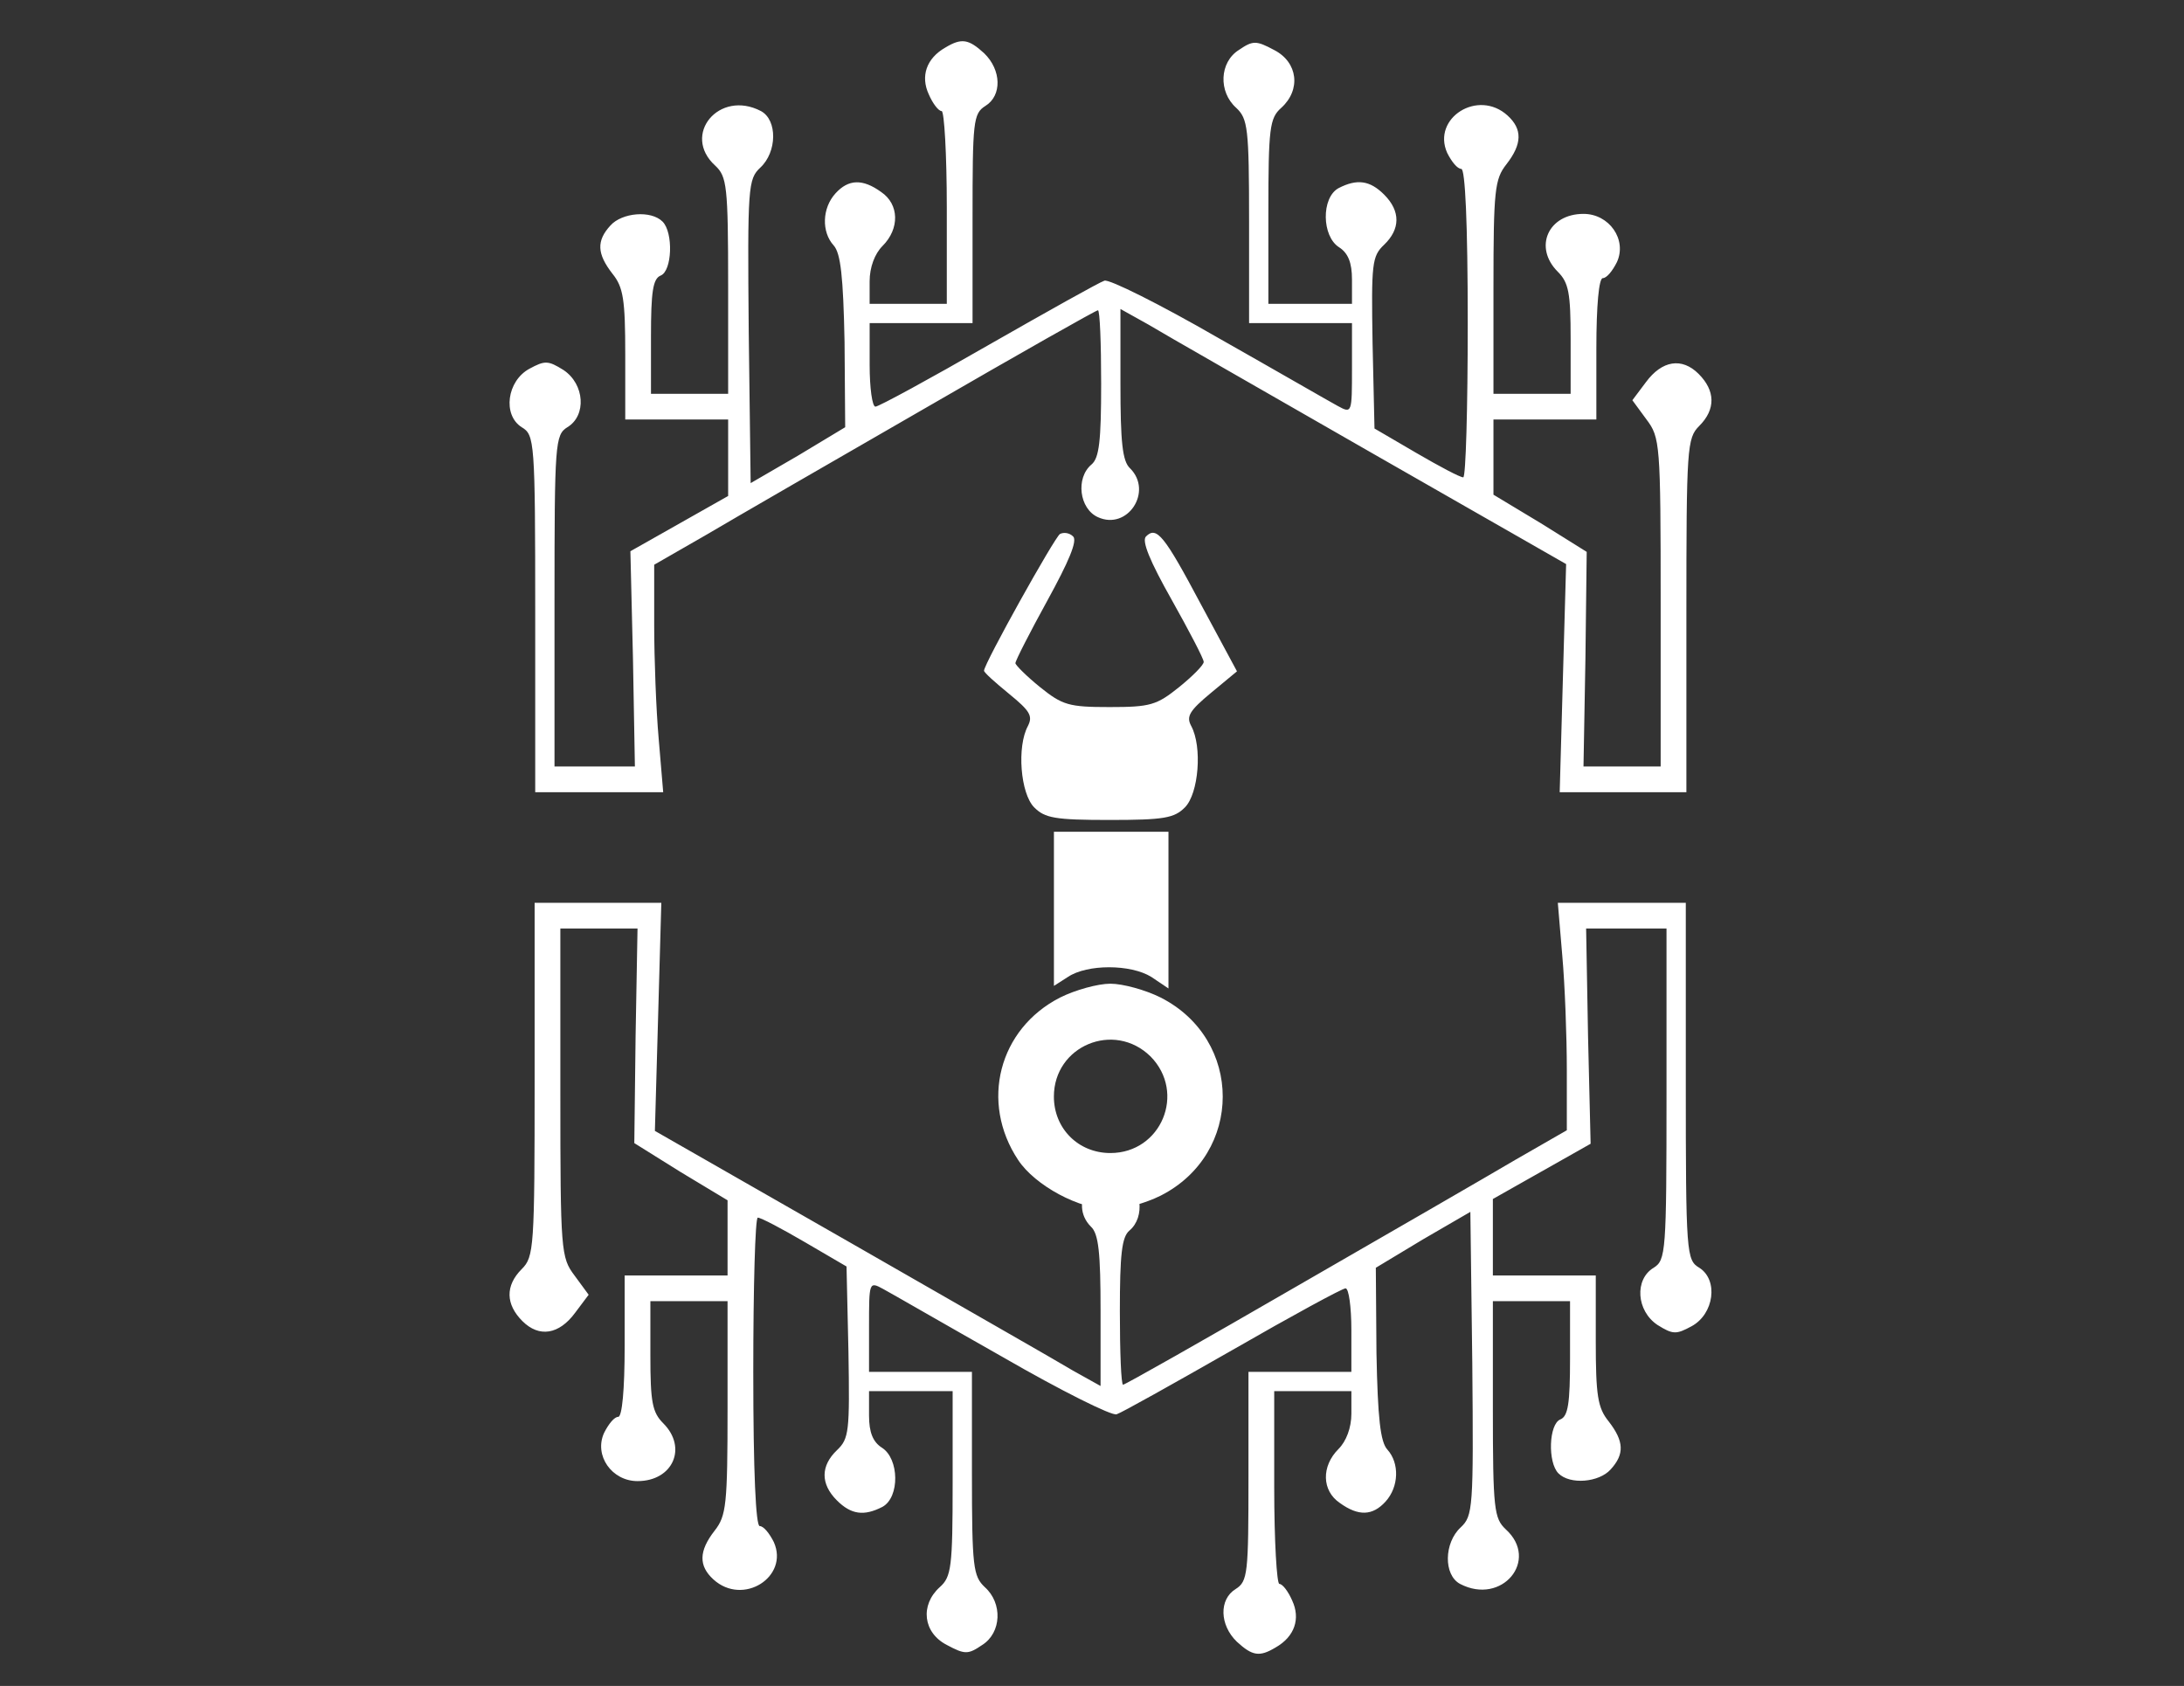 <?xml version="1.0" encoding="UTF-8" standalone="no"?>
<!-- Generator: Adobe Illustrator 25.4.1, SVG Export Plug-In . SVG Version: 6.00 Build 0)  -->

<svg
   version="1.1"
   id="class-icons"
   x="0px"
   y="0px"
   viewBox="0 0 4103.087 3167.522"
   xml:space="preserve"
   width="4103.087"
   height="3167.522"
   sodipodi:docname="terminalcore-logo.svg"
   inkscape:export-filename="logo-white.svg"
   inkscape:export-xdpi="96"
   inkscape:export-ydpi="96"
   inkscape:version="1.4 (86a8ad7, 2024-10-11)"
   xmlns:inkscape="http://www.inkscape.org/namespaces/inkscape"
   xmlns:sodipodi="http://sodipodi.sourceforge.net/DTD/sodipodi-0.dtd"
   xmlns:xlink="http://www.w3.org/1999/xlink"
   xmlns="http://www.w3.org/2000/svg"
   xmlns:svg="http://www.w3.org/2000/svg"><rect x="0" y="0" width="4103.087" height="3167.522" fill="#333333" stroke="none"/><sodipodi:namedview
   id="namedview1"
   pagecolor="#505050"
   bordercolor="#eeeeee"
   borderopacity="1"
   inkscape:showpageshadow="0"
   inkscape:pageopacity="0"
   inkscape:pagecheckerboard="0"
   inkscape:deskcolor="#505050"
   inkscape:zoom="0.12344984"
   inkscape:cx="1725.3971"
   inkscape:cy="1267.7214"
   inkscape:window-width="1366"
   inkscape:window-height="705"
   inkscape:window-x="-8"
   inkscape:window-y="-8"
   inkscape:window-maximized="1"
   inkscape:current-layer="g12" /><defs
   id="defs2"><linearGradient
     id="swatch1"><stop
       style="stop-color:#000000;stop-opacity:1;"
       offset="0"
       id="stop3" /></linearGradient><linearGradient
     id="linearGradient11"
     inkscape:collect="always"><stop
       style="stop-color:#000000;stop-opacity:1;"
       offset="0"
       id="stop11" /><stop
       style="stop-color:#000000;stop-opacity:0;"
       offset="1"
       id="stop12" /></linearGradient><linearGradient
     id="SVGID_1_"
     gradientUnits="userSpaceOnUse"
     x1="6.821"
     y1="32"
     x2="57.179"
     y2="32"
     gradientTransform="matrix(0,1,1,0,23.877,-24.045)">
			<stop
   offset="0"
   style="stop-color:#9B7644"
   id="stop1" />
			<stop
   offset="1"
   style="stop-color:#D7AB6D"
   id="stop2" />
		</linearGradient><linearGradient
     id="SVGID_1_-0"
     gradientUnits="userSpaceOnUse"
     x1="6.821"
     y1="32"
     x2="57.179"
     y2="32"
     gradientTransform="rotate(180,37.671,30.401)">
			<stop
   offset="0"
   style="stop-color:#9B7644"
   id="stop1-9" />
			<stop
   offset="1"
   style="stop-color:#D7AB6D"
   id="stop2-4" />
		</linearGradient><linearGradient
     id="SVGID_1_-9"
     gradientUnits="userSpaceOnUse"
     x1="30.604"
     y1="13.187"
     x2="32"
     y2="60.596"
     gradientTransform="matrix(1,0,0,-1,-1.1,69.5)">
			<stop
   offset="0"
   style="stop-color:#9B7644"
   id="stop1-5" />
			<stop
   offset="1"
   style="stop-color:#D7AB6D"
   id="stop2-43" />
		</linearGradient><radialGradient
     inkscape:collect="always"
     xlink:href="#linearGradient11"
     id="radialGradient12"
     cx="30.984"
     cy="31.708"
     fx="30.984"
     fy="31.708"
     r="32.055"
     gradientTransform="matrix(1,0,0,0.583,0,13.211)"
     gradientUnits="userSpaceOnUse" /></defs>
<style
   type="text/css"
   id="style1">
	.st0{fill:url(#SVGID_1_);}
</style>

<style
   type="text/css"
   id="style1-7">
	.st0{fill:url(#SVGID_1_);}
</style><style
   type="text/css"
   id="style1-4">
	.st0{fill:url(#SVGID_1_);}
</style><style
   type="text/css"
   id="style1-7-8">
	.st0{fill:url(#SVGID_1_);}
</style><g
   id="g4"
   transform="matrix(1.279,0,0,1.194,2142.39,1679.542)"><g
     id="g13"
     transform="matrix(0.782,0,0,0.837,-1663.356,-1400.998)"><g
       transform="translate(540,540)"
       id="32823b12-0946-43f2-a20e-90de49d1ae03">
</g><g
       transform="scale(0)"
       id="g2">
<g
   id="g1">
</g>
</g><g
       transform="scale(0)"
       id="g4-0">
<g
   id="g3">
</g>
</g><g
       transform="scale(0)"
       id="g9">
<g
   id="g8">
</g>
</g><g
       id="g14"
       transform="translate(24.301)"
       style="fill-rule:nonzero;stroke:none;stroke-opacity:1"><g
         transform="matrix(2.875,0,0,2.875,2046.685,1584.959)"
         id="33187756-df5a-4d04-b693-823bac6f2641"
         style="fill-rule:nonzero;stroke:none;stroke-opacity:1">
<rect
   style="visibility:hidden;opacity:1;fill:none;fill-rule:nonzero;stroke:none;stroke-width:1;stroke-linecap:butt;stroke-linejoin:miter;stroke-miterlimit:4;stroke-dasharray:none;stroke-dashoffset:0;stroke-opacity:1"
   vector-effect="non-scaling-stroke"
   x="-540"
   y="-540"
   rx="0"
   ry="0"
   width="1080"
   height="1080"
   id="rect1" />
</g><g
         transform="matrix(1.208,0,0,-1.208,2046.685,776.652)"
         id="g6"
         style="fill-rule:nonzero;stroke:none;stroke-opacity:1">
<path
   style="opacity:1;fill:#ffffff;fill-rule:nonzero;stroke:none;stroke-width:1;stroke-linecap:butt;stroke-linejoin:miter;stroke-miterlimit:4;stroke-dasharray:none;stroke-dashoffset:0;stroke-opacity:1;fill-opacity:1"
   vector-effect="non-scaling-stroke"
   transform="translate(-1744.56,-2104.34)"
   d="m 1488,2679 c -30,-17 -39,-45 -26,-73 6,-14 15,-26 20,-26 4,0 8,-67 8,-150 v -150 h -60 -60 v 35 c 0,22 8,43 20,55 27,27 26,65 -2,84 -29,21 -51,20 -71,-2 -21,-23 -22,-60 -3,-81 11,-12 15,-49 17,-150 l 1,-133 -73,-44 -74,-43 -3,236 c -2,226 -1,237 18,255 26,24 27,74 1,88 -65,34 -124,-37 -71,-85 18,-17 20,-31 20,-187 v -168 h -60 -60 v 89 c 0,70 3,90 15,95 18,7 20,67 3,84 -18,18 -63,14 -81,-6 -22,-24 -21,-44 3,-75 17,-21 20,-40 20,-126 v -101 h 80 80 v -59 -60 l -76,-43 -76,-43 4,-167 3,-168 h -62 -63 v 258 c 0,246 1,258 20,270 30,18 27,67 -6,89 -24,15 -29,15 -53,2 -35,-19 -42,-72 -12,-91 20,-12 21,-21 21,-290 v -278 h 100 99 l -7,83 c -4,45 -7,125 -7,177 v 94 l 80,46 c 44,26 198,115 342,198 145,84 265,152 268,152 3,0 5,-51 5,-114 0,-89 -3,-116 -15,-126 -25,-21 -19,-69 10,-82 46,-21 86,40 50,76 -12,11 -15,41 -15,131 v 117 l 43,-24 c 23,-14 179,-103 346,-199 l 304,-174 -5,-177 -5,-178 h 98 99 v 275 c 0,262 1,276 20,295 26,26 25,55 -1,81 -26,26 -57,21 -82,-13 l -21,-28 22,-30 c 21,-28 22,-37 22,-285 v -255 h -60 -60 l 3,167 2,167 -72,45 -73,44 v 58 59 h 80 80 v 110 c 0,68 4,110 10,110 6,0 15,11 22,25 16,35 -12,75 -52,75 -55,0 -78,-52 -40,-90 17,-17 20,-33 20,-105 v -85 h -60 -60 v 166 c 0,151 2,168 20,191 25,32 25,55 2,76 -46,42 -118,-4 -94,-58 7,-14 16,-25 22,-25 6,0 10,-83 10,-240 0,-132 -3,-240 -7,-240 -5,0 -37,17 -73,38 l -65,38 -3,133 c -2,124 -1,135 18,153 25,24 26,52 0,78 -22,22 -42,25 -71,10 -27,-15 -26,-75 1,-92 14,-9 20,-24 20,-50 v -38 h -65 -65 v 143 c 0,131 2,146 20,162 31,28 26,71 -11,90 -28,15 -33,15 -55,0 -30,-19 -32,-65 -4,-90 18,-17 20,-31 20,-177 v -158 h 80 80 v -70 c 0,-70 0,-71 -22,-59 -13,7 -96,55 -186,106 -90,52 -170,92 -177,89 -7,-2 -89,-48 -180,-100 -92,-53 -171,-96 -176,-96 -5,0 -9,29 -9,65 v 65 h 80 80 v 163 c 0,151 1,163 20,175 26,16 25,56 -2,82 -24,22 -35,24 -60,9 z"
   stroke-linecap="round"
   id="path5" />
</g><g
         transform="matrix(-1.208,0,0,1.208,2046.685,2396.285)"
         id="g7"
         style="fill-rule:nonzero;stroke:none;stroke-opacity:1">
<path
   style="opacity:1;fill:#ffffff;fill-rule:nonzero;stroke:none;stroke-width:1;stroke-linecap:butt;stroke-linejoin:miter;stroke-miterlimit:4;stroke-dasharray:none;stroke-dashoffset:0;stroke-opacity:1;fill-opacity:1"
   vector-effect="non-scaling-stroke"
   transform="translate(-1744.56,-2104.34)"
   d="m 1488,2679 c -30,-17 -39,-45 -26,-73 6,-14 15,-26 20,-26 4,0 8,-67 8,-150 v -150 h -60 -60 v 35 c 0,22 8,43 20,55 27,27 26,65 -2,84 -29,21 -51,20 -71,-2 -21,-23 -22,-60 -3,-81 11,-12 15,-49 17,-150 l 1,-133 -73,-44 -74,-43 -3,236 c -2,226 -1,237 18,255 26,24 27,74 1,88 -65,34 -124,-37 -71,-85 18,-17 20,-31 20,-187 v -168 h -60 -60 v 89 c 0,70 3,90 15,95 18,7 20,67 3,84 -18,18 -63,14 -81,-6 -22,-24 -21,-44 3,-75 17,-21 20,-40 20,-126 v -101 h 80 80 v -59 -60 l -76,-43 -76,-43 4,-167 3,-168 h -62 -63 v 258 c 0,246 1,258 20,270 30,18 27,67 -6,89 -24,15 -29,15 -53,2 -35,-19 -42,-72 -12,-91 20,-12 21,-21 21,-290 v -278 h 100 99 l -7,83 c -4,45 -7,125 -7,177 v 94 l 80,46 c 44,26 198,115 342,198 145,84 265,152 268,152 3,0 5,-51 5,-114 0,-89 -3,-116 -15,-126 -25,-21 -19,-69 10,-82 46,-21 86,40 50,76 -12,11 -15,41 -15,131 v 117 l 43,-24 c 23,-14 179,-103 346,-199 l 304,-174 -5,-177 -5,-178 h 98 99 v 275 c 0,262 1,276 20,295 26,26 25,55 -1,81 -26,26 -57,21 -82,-13 l -21,-28 22,-30 c 21,-28 22,-37 22,-285 v -255 h -60 -60 l 3,167 2,167 -72,45 -73,44 v 58 59 h 80 80 v 110 c 0,68 4,110 10,110 6,0 15,11 22,25 16,35 -12,75 -52,75 -55,0 -78,-52 -40,-90 17,-17 20,-33 20,-105 v -85 h -60 -60 v 166 c 0,151 2,168 20,191 25,32 25,55 2,76 -46,42 -118,-4 -94,-58 7,-14 16,-25 22,-25 6,0 10,-83 10,-240 0,-132 -3,-240 -7,-240 -5,0 -37,17 -73,38 l -65,38 -3,133 c -2,124 -1,135 18,153 25,24 26,52 0,78 -22,22 -42,25 -71,10 -27,-15 -26,-75 1,-92 14,-9 20,-24 20,-50 v -38 h -65 -65 v 143 c 0,131 2,146 20,162 31,28 26,71 -11,90 -28,15 -33,15 -55,0 -30,-19 -32,-65 -4,-90 18,-17 20,-31 20,-177 v -158 h 80 80 v -70 c 0,-70 0,-71 -22,-59 -13,7 -96,55 -186,106 -90,52 -170,92 -177,89 -7,-2 -89,-48 -180,-100 -92,-53 -171,-96 -176,-96 -5,0 -9,29 -9,65 v 65 h 80 80 v 163 c 0,151 1,163 20,175 26,16 25,56 -2,82 -24,22 -35,24 -60,9 z"
   stroke-linecap="round"
   id="path6" />
</g><g
         transform="matrix(0,-1.179,-1.179,0,2046.685,1264.787)"
         id="g10"
         style="fill-rule:nonzero;stroke:none;stroke-opacity:1">
<path
   style="opacity:1;fill:#ffffff;fill-rule:nonzero;stroke:none;stroke-width:1;stroke-linecap:butt;stroke-linejoin:miter;stroke-miterlimit:4;stroke-dasharray:none;stroke-dashoffset:0;stroke-opacity:1;fill-opacity:1"
   vector-effect="non-scaling-stroke"
   transform="translate(-768.95,-758.5)"
   d="m 741,920 c -27,-33 -35,-38 -51,-30 -33,18 -108,12 -130,-10 -17,-17 -20,-33 -20,-120 0,-87 3,-103 20,-120 22,-22 97,-28 130,-10 15,8 24,3 53,-32 l 34,-41 106,57 c 111,59 126,71 109,88 -7,7 -39,-6 -101,-41 -50,-28 -94,-51 -99,-51 -5,0 -23,18 -40,39 -29,36 -32,46 -32,111 0,65 3,75 32,111 17,21 35,39 38,39 4,0 49,-23 100,-51 62,-34 95,-48 102,-41 6,6 7,15 4,21 -6,9 -207,121 -218,121 -3,0 -19,-18 -37,-40 z"
   stroke-linecap="round"
   id="path9" />
</g><g
         transform="matrix(1.179,0,0,-1.179,2046.685,2054.751)"
         id="g11"
         style="fill-rule:nonzero;stroke:none;stroke-opacity:1">
<path
   style="opacity:1;fill:#ffffff;fill-rule:nonzero;stroke:none;stroke-width:1;stroke-linecap:butt;stroke-linejoin:miter;stroke-miterlimit:4;stroke-dasharray:none;stroke-dashoffset:0;stroke-opacity:1;fill-opacity:1"
   vector-effect="non-scaling-stroke"
   transform="translate(-180.2,-760)"
   d="M 100,918 C 2,868 -28,751 33,659 c 27,-41 98,-79 147,-79 20,0 56,10 80,22 132,67 132,249 0,316 -24,12 -60,22 -80,22 -20,0 -56,-10 -80,-22 z m 144,-94 c 57,-58 17,-154 -64,-154 -51,0 -90,39 -90,90 0,81 96,121 154,64 z"
   stroke-linecap="round"
   id="path10" />
</g><g
         transform="matrix(0,-2.415,-0.978,0,2047.979,1704.161)"
         id="g12"
         style="fill-rule:nonzero;stroke:none;stroke-opacity:1">
<path
   style="opacity:1;fill:#ffffff;fill-rule:nonzero;stroke:none;stroke-width:1;stroke-linecap:butt;stroke-linejoin:miter;stroke-miterlimit:4;stroke-dasharray:none;stroke-dashoffset:0;stroke-opacity:1;fill-opacity:1"
   vector-effect="non-scaling-stroke"
   transform="translate(-439,-750)"
   d="m 387,833 c 10,-37 10,-120 0,-160 l -9,-33 h 61 61 v 110 110 h -60 -60 z"
   stroke-linecap="round"
   id="path11" />
</g></g></g></g></svg>
